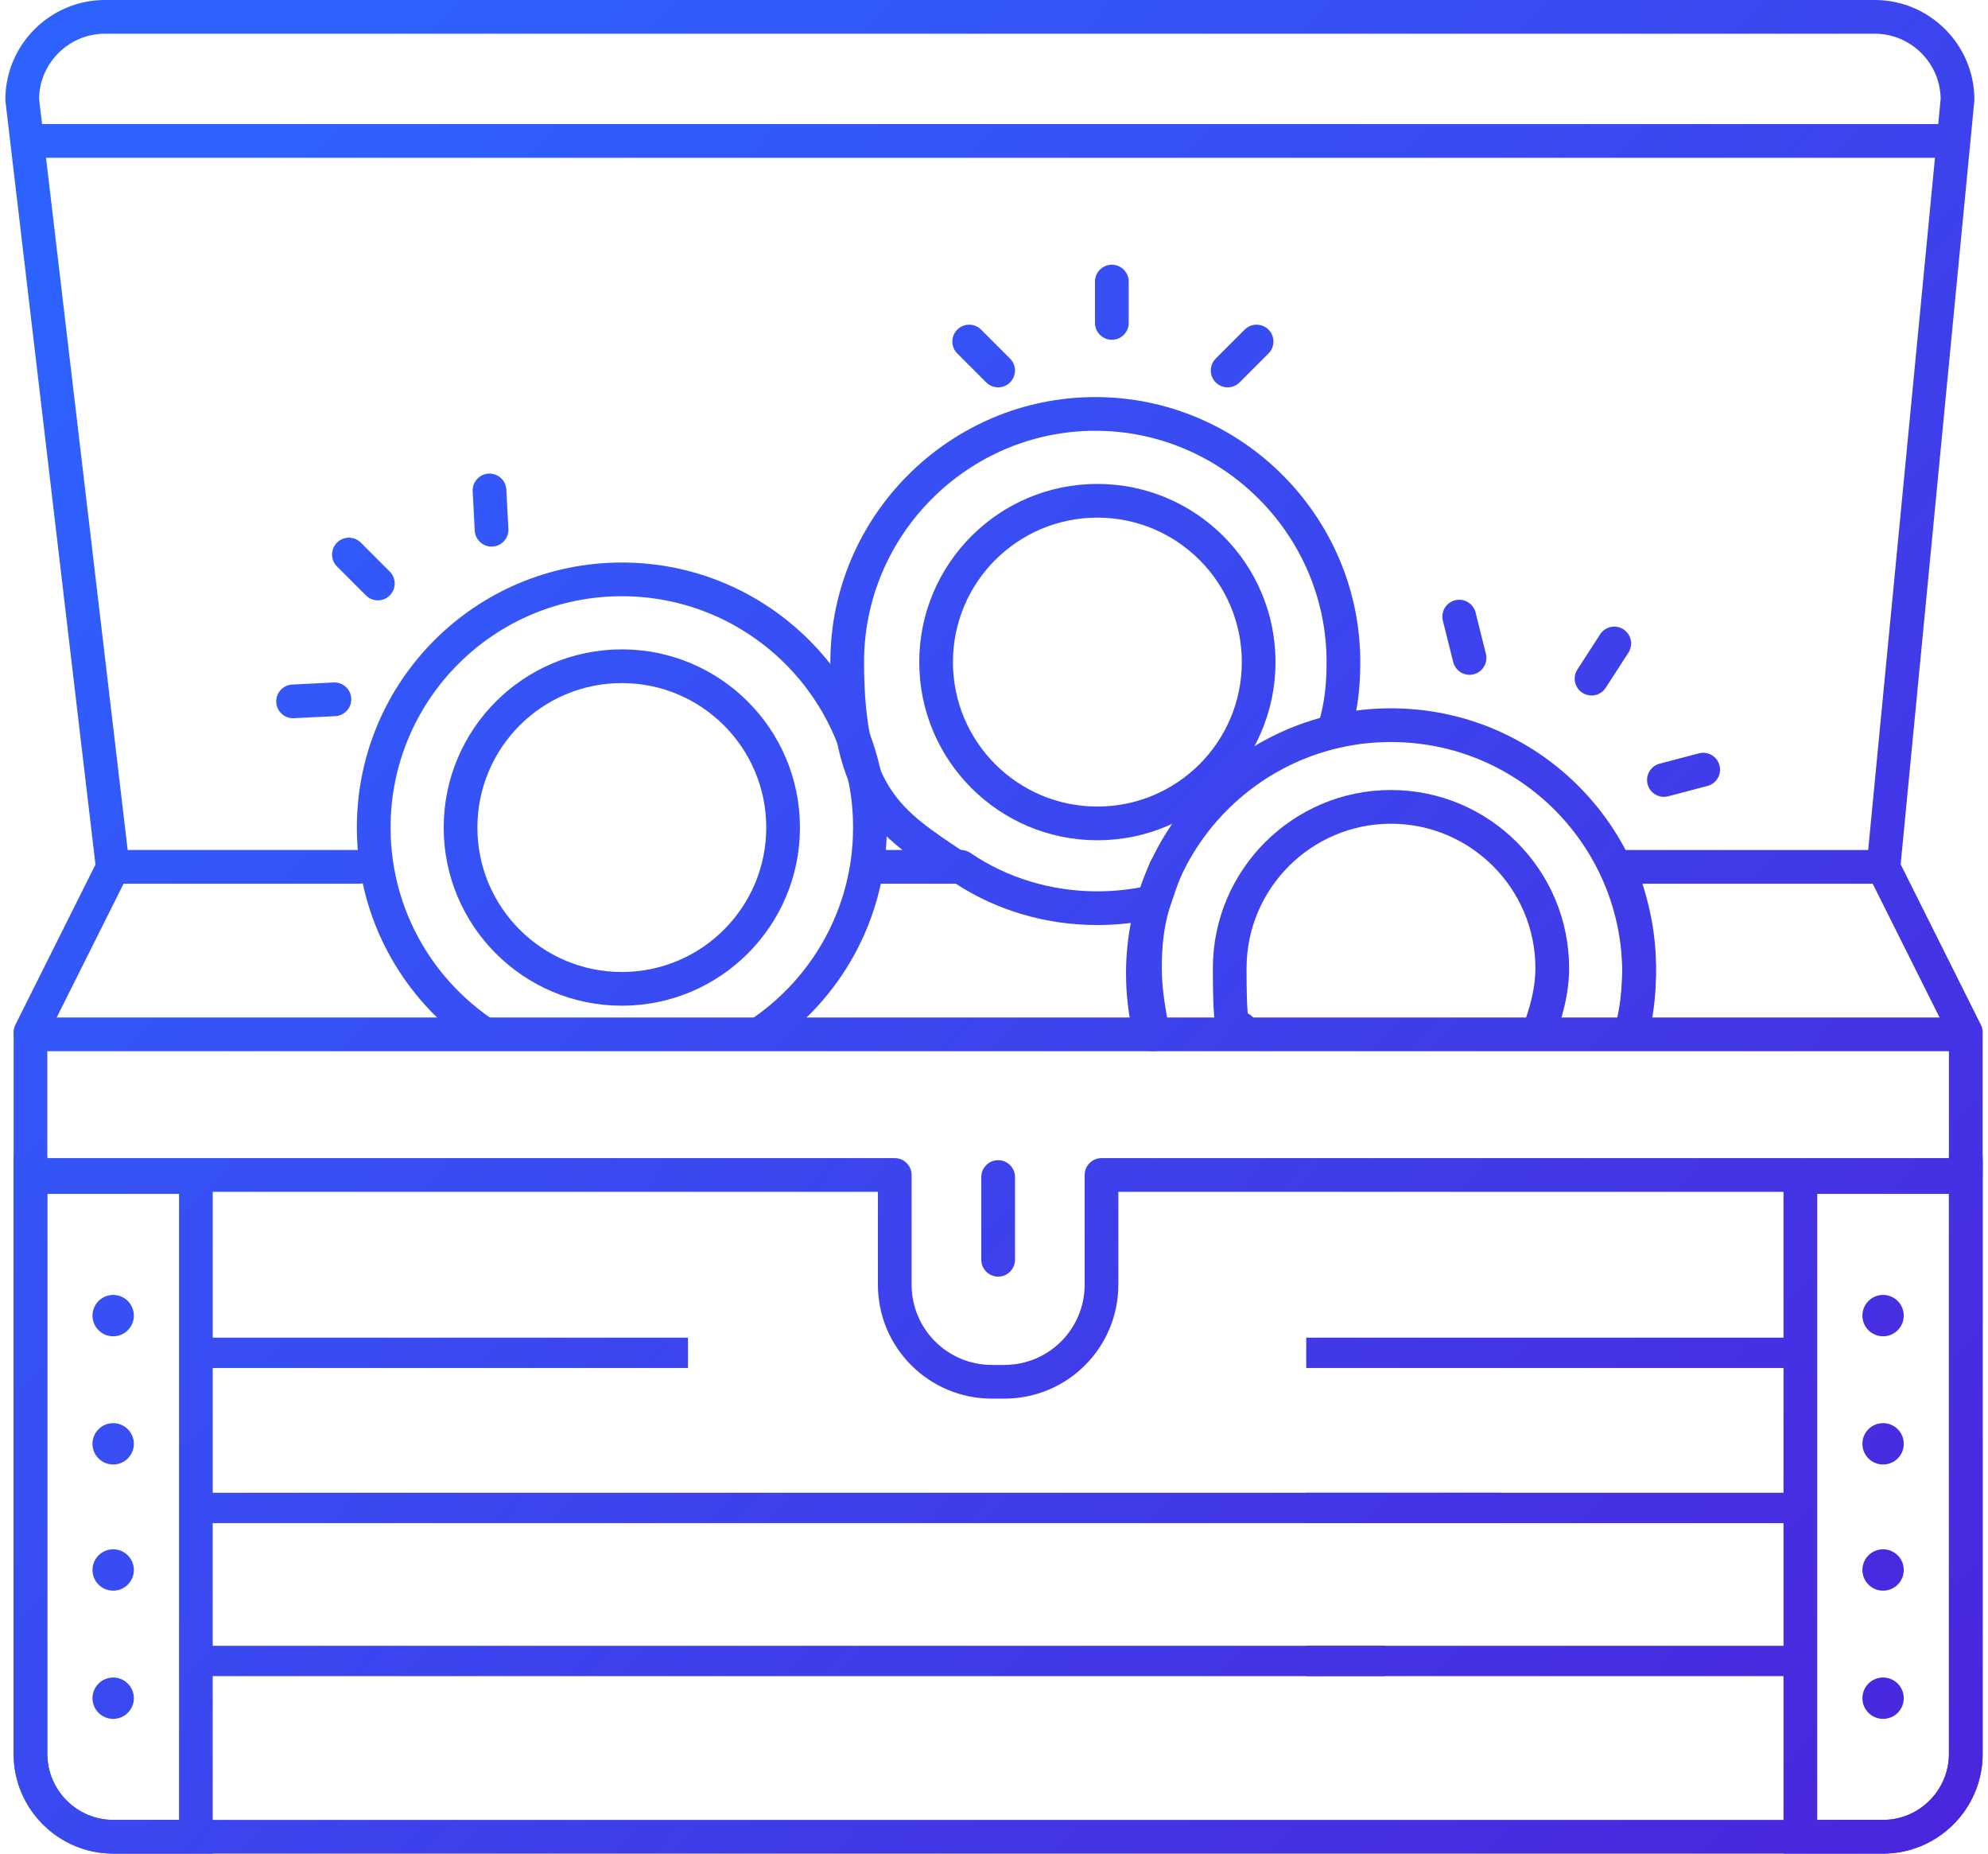 <svg width="118" height="110" viewBox="0 0 118 110" fill="none" xmlns="http://www.w3.org/2000/svg">
<path fill-rule="evenodd" clip-rule="evenodd" d="M59.246 68.85C59.798 68.85 60.246 69.298 60.246 69.85V74.759C60.246 75.311 59.798 75.759 59.246 75.759C58.693 75.759 58.246 75.311 58.246 74.759V69.85C58.246 69.298 58.693 68.85 59.246 68.85Z" fill="url(#paint0_linear_467_393)"/>
<path fill-rule="evenodd" clip-rule="evenodd" d="M2.809 68.623V104.091C2.809 106.239 4.57 108 6.718 108H111.772C113.92 108 115.681 106.239 115.681 104.091V68.623H117.681V104.091C117.681 107.343 115.025 110 111.772 110H6.718C3.465 110 0.809 107.343 0.809 104.091V68.623H2.809Z" fill="url(#paint1_linear_467_393)"/>
<path fill-rule="evenodd" clip-rule="evenodd" d="M2.318 5.854L7.711 51.569L5.725 51.803L0.318 5.968V5.909C0.318 2.657 2.975 0 6.227 0H111.282C114.534 0 117.191 2.657 117.191 5.909V5.957L112.768 51.782L110.777 51.59L115.19 5.864C115.166 3.737 113.414 2 111.282 2H6.227C4.098 2 2.348 3.731 2.318 5.854Z" fill="url(#paint2_linear_467_393)"/>
<path fill-rule="evenodd" clip-rule="evenodd" d="M0.748 8.364C0.748 7.811 1.195 7.364 1.748 7.364L115.761 7.364C116.313 7.364 116.761 7.811 116.761 8.364C116.761 8.916 116.313 9.364 115.761 9.364L1.748 9.364C1.195 9.364 0.748 8.916 0.748 8.364Z" fill="url(#paint3_linear_467_393)"/>
<path fill-rule="evenodd" clip-rule="evenodd" d="M0.809 61.382C0.809 60.829 1.256 60.382 1.809 60.382H116.681C117.234 60.382 117.681 60.829 117.681 61.382V69.727C117.681 70.279 117.234 70.727 116.681 70.727H66.381V76.232C66.381 79.975 63.356 83 59.613 83H58.877C55.134 83 52.109 79.975 52.109 76.232V70.727H1.809C1.256 70.727 0.809 70.279 0.809 69.727V61.382ZM2.809 62.382V68.727H53.109C53.661 68.727 54.109 69.175 54.109 69.727V76.232C54.109 78.87 56.238 81 58.877 81H59.613C62.252 81 64.381 78.87 64.381 76.232V69.727C64.381 69.175 64.829 68.727 65.381 68.727H115.681V62.382H2.809Z" fill="url(#paint4_linear_467_393)"/>
<path fill-rule="evenodd" clip-rule="evenodd" d="M71.991 57.454C71.991 51.625 76.734 46.882 82.563 46.882C88.393 46.882 93.136 51.625 93.136 57.454C93.136 58.978 92.722 60.461 92.206 61.753L90.349 61.01C90.814 59.848 91.136 58.63 91.136 57.454C91.136 52.73 87.288 48.882 82.563 48.882C77.838 48.882 73.991 52.73 73.991 57.454C73.991 58.771 74.014 59.565 74.053 60.041C74.055 60.074 74.058 60.105 74.061 60.134C74.173 60.193 74.281 60.271 74.38 60.371C74.571 60.563 74.692 60.795 74.778 61.01L72.932 61.749C72.941 61.759 72.951 61.77 72.963 61.783C73.071 61.891 73.224 61.964 73.38 61.984C73.421 61.989 73.453 61.99 73.463 61.989L73.452 61.99L73.425 61.991C73.404 61.991 73.368 61.992 73.325 61.991C73.115 61.983 72.775 61.916 72.496 61.609C72.284 61.376 72.201 61.098 72.16 60.922C72.113 60.722 72.082 60.482 72.059 60.203C72.013 59.64 71.991 58.776 71.991 57.454ZM73.464 61.989C73.467 61.989 73.466 61.989 73.463 61.989L73.464 61.989ZM74.113 60.488C74.113 60.488 74.112 60.484 74.109 60.475C74.112 60.483 74.113 60.488 74.113 60.488Z" fill="url(#paint5_linear_467_393)"/>
<path fill-rule="evenodd" clip-rule="evenodd" d="M5.823 50.994C5.993 50.655 6.339 50.441 6.718 50.441H21.322C21.875 50.441 22.322 50.889 22.322 51.441C22.322 51.993 21.875 52.441 21.322 52.441H7.336L2.703 61.706C2.456 62.2 1.856 62.401 1.362 62.154C0.868 61.907 0.667 61.306 0.914 60.812L5.823 50.994Z" fill="url(#paint6_linear_467_393)"/>
<path fill-rule="evenodd" clip-rule="evenodd" d="M95.064 51.441C95.064 50.889 95.511 50.441 96.064 50.441H111.773C112.151 50.441 112.498 50.655 112.667 50.994L117.576 60.812C117.823 61.306 117.623 61.907 117.129 62.154C116.635 62.401 116.034 62.2 115.787 61.706L111.155 52.441H96.064C95.511 52.441 95.064 51.993 95.064 51.441Z" fill="url(#paint7_linear_467_393)"/>
<path fill-rule="evenodd" clip-rule="evenodd" d="M49.286 39.291C49.286 30.639 56.361 23.564 65.013 23.564C73.666 23.564 80.741 30.639 80.741 39.291C80.741 40.703 80.612 42.033 80.208 43.383L78.292 42.808C78.624 41.703 78.741 40.579 78.741 39.291C78.741 31.743 72.561 25.564 65.013 25.564C57.466 25.564 51.286 31.743 51.286 39.291C51.286 43.248 51.918 45.412 52.912 46.896C53.882 48.344 55.255 49.258 57.185 50.543C57.278 50.605 57.372 50.668 57.468 50.731L56.359 52.396C56.228 52.309 56.098 52.222 55.968 52.136C54.145 50.925 52.45 49.8 51.25 48.009C49.943 46.056 49.286 43.434 49.286 39.291Z" fill="url(#paint8_linear_467_393)"/>
<path fill-rule="evenodd" clip-rule="evenodd" d="M65.995 15.709C66.547 15.709 66.995 16.157 66.995 16.709V19.164C66.995 19.716 66.547 20.164 65.995 20.164C65.443 20.164 64.995 19.716 64.995 19.164V16.709C64.995 16.157 65.443 15.709 65.995 15.709Z" fill="url(#paint9_linear_467_393)"/>
<path fill-rule="evenodd" clip-rule="evenodd" d="M75.293 19.561C75.684 19.952 75.684 20.585 75.293 20.975L73.575 22.694C73.184 23.084 72.551 23.084 72.161 22.694C71.77 22.303 71.77 21.67 72.161 21.279L73.879 19.561C74.269 19.171 74.903 19.171 75.293 19.561Z" fill="url(#paint10_linear_467_393)"/>
<path fill-rule="evenodd" clip-rule="evenodd" d="M56.82 19.561C57.21 19.171 57.843 19.171 58.234 19.561L59.952 21.279C60.343 21.67 60.343 22.303 59.952 22.694C59.562 23.084 58.928 23.084 58.538 22.694L56.82 20.975C56.429 20.585 56.429 19.952 56.82 19.561Z" fill="url(#paint11_linear_467_393)"/>
<path fill-rule="evenodd" clip-rule="evenodd" d="M20.002 32.202C20.393 31.811 21.026 31.811 21.416 32.202L23.135 33.92C23.525 34.311 23.525 34.944 23.135 35.334C22.744 35.725 22.111 35.725 21.721 35.334L20.002 33.616C19.612 33.226 19.612 32.593 20.002 32.202Z" fill="url(#paint12_linear_467_393)"/>
<path fill-rule="evenodd" clip-rule="evenodd" d="M29.002 28.106C29.554 28.077 30.024 28.5 30.053 29.052L30.176 31.384C30.205 31.935 29.781 32.406 29.23 32.435C28.678 32.464 28.208 32.04 28.179 31.489L28.056 29.157C28.027 28.606 28.451 28.135 29.002 28.106Z" fill="url(#paint13_linear_467_393)"/>
<path fill-rule="evenodd" clip-rule="evenodd" d="M20.849 41.45C20.876 42.002 20.452 42.471 19.9 42.499L17.445 42.621C16.894 42.649 16.424 42.224 16.397 41.673C16.369 41.121 16.794 40.651 17.346 40.624L19.8 40.501C20.352 40.474 20.821 40.898 20.849 41.45Z" fill="url(#paint14_linear_467_393)"/>
<path fill-rule="evenodd" clip-rule="evenodd" d="M95.692 50.513C96.204 50.307 96.786 50.557 96.991 51.069C97.761 52.995 98.29 55.086 98.29 57.332C98.29 58.735 98.164 60.191 97.757 61.547C97.598 62.075 97.041 62.376 96.512 62.217C95.983 62.058 95.683 61.501 95.841 60.972C96.171 59.873 96.29 58.629 96.29 57.332C96.29 55.405 95.837 53.569 95.134 51.812C94.929 51.3 95.179 50.718 95.692 50.513Z" fill="url(#paint15_linear_467_393)"/>
<path fill-rule="evenodd" clip-rule="evenodd" d="M69.557 50.635C70.07 50.84 70.319 51.422 70.114 51.935C69.883 52.512 69.649 53.213 69.403 53.952C69.075 55.052 68.959 56.172 68.959 57.455C68.959 58.696 69.185 59.96 69.43 61.186C69.538 61.727 69.187 62.254 68.645 62.362C68.104 62.471 67.577 62.12 67.469 61.578C67.223 60.349 66.959 58.913 66.959 57.455C66.959 56.043 67.087 54.712 67.492 53.363C67.495 53.353 67.498 53.343 67.501 53.334L67.507 53.315C67.748 52.592 68.001 51.833 68.257 51.192C68.462 50.679 69.044 50.43 69.557 50.635Z" fill="url(#paint16_linear_467_393)"/>
<path fill-rule="evenodd" clip-rule="evenodd" d="M51.391 50.441H57.037C57.238 50.441 57.435 50.502 57.601 50.616C59.761 52.093 62.385 52.895 65.137 52.895C66.166 52.895 67.198 52.781 68.233 52.551L68.667 54.504C67.493 54.764 66.316 54.895 65.137 54.895C62.106 54.895 59.185 54.042 56.733 52.441H51.391V50.441Z" fill="url(#paint17_linear_467_393)"/>
<path fill-rule="evenodd" clip-rule="evenodd" d="M65.136 30.718C60.402 30.718 56.563 34.556 56.563 39.291C56.563 44.026 60.402 47.864 65.136 47.864C69.871 47.864 73.709 44.026 73.709 39.291C73.709 34.556 69.871 30.718 65.136 30.718ZM54.563 39.291C54.563 33.452 59.297 28.718 65.136 28.718C70.975 28.718 75.709 33.452 75.709 39.291C75.709 45.13 70.975 49.864 65.136 49.864C59.297 49.864 54.563 45.13 54.563 39.291Z" fill="url(#paint18_linear_467_393)"/>
<path fill-rule="evenodd" clip-rule="evenodd" d="M36.909 40.536C32.175 40.536 28.336 44.374 28.336 49.109C28.336 53.844 32.175 57.682 36.909 57.682C41.644 57.682 45.482 53.844 45.482 49.109C45.482 44.374 41.644 40.536 36.909 40.536ZM26.336 49.109C26.336 43.27 31.07 38.536 36.909 38.536C42.748 38.536 47.482 43.27 47.482 49.109C47.482 54.948 42.748 59.682 36.909 59.682C31.07 59.682 26.336 54.948 26.336 49.109Z" fill="url(#paint19_linear_467_393)"/>
<path fill-rule="evenodd" clip-rule="evenodd" d="M96.361 37.347C96.825 37.647 96.958 38.266 96.658 38.73L95.308 40.816C95.007 41.28 94.388 41.412 93.925 41.112C93.461 40.812 93.328 40.193 93.628 39.73L94.978 37.643C95.278 37.179 95.898 37.047 96.361 37.347Z" fill="url(#paint20_linear_467_393)"/>
<path fill-rule="evenodd" clip-rule="evenodd" d="M86.371 35.621C86.907 35.487 87.45 35.813 87.584 36.348L88.197 38.803C88.331 39.339 88.005 39.882 87.47 40.016C86.934 40.15 86.391 39.824 86.257 39.288L85.643 36.834C85.509 36.298 85.835 35.755 86.371 35.621Z" fill="url(#paint21_linear_467_393)"/>
<path fill-rule="evenodd" clip-rule="evenodd" d="M102.062 45.418C102.203 45.952 101.884 46.499 101.35 46.64L99.018 47.254C98.484 47.394 97.937 47.075 97.796 46.541C97.656 46.007 97.975 45.46 98.509 45.319L100.841 44.706C101.375 44.565 101.922 44.884 102.062 45.418Z" fill="url(#paint22_linear_467_393)"/>
<path fill-rule="evenodd" clip-rule="evenodd" d="M1.809 69.85H0.809V104.091C0.809 107.343 3.465 110 6.718 110L12.627 110V68.85H1.809V69.85ZM10.627 70.85H2.809V104.091C2.809 106.239 4.57 108 6.718 108L10.627 108V70.85Z" fill="url(#paint23_linear_467_393)"/>
<path fill-rule="evenodd" clip-rule="evenodd" d="M111.772 108C113.92 108 115.681 106.239 115.681 104.091L115.682 70.85H107.863V108L111.772 108ZM117.681 104.091C117.681 107.343 115.025 110 111.772 110L105.863 110V68.85H117.682L117.681 104.091Z" fill="url(#paint24_linear_467_393)"/>
<path fill-rule="evenodd" clip-rule="evenodd" d="M40.836 81.182H11.504V79.382H40.836V81.182Z" fill="url(#paint25_linear_467_393)"/>
<path fill-rule="evenodd" clip-rule="evenodd" d="M89.068 90.386H11.504V88.586H89.068V90.386Z" fill="url(#paint26_linear_467_393)"/>
<path fill-rule="evenodd" clip-rule="evenodd" d="M82.195 99.468H11.504V97.668H82.195V99.468Z" fill="url(#paint27_linear_467_393)"/>
<path fill-rule="evenodd" clip-rule="evenodd" d="M106.864 81.182H77.532V79.382H106.864V81.182Z" fill="url(#paint28_linear_467_393)"/>
<path fill-rule="evenodd" clip-rule="evenodd" d="M106.864 90.386H77.532V88.586H106.864V90.386Z" fill="url(#paint29_linear_467_393)"/>
<path fill-rule="evenodd" clip-rule="evenodd" d="M106.864 99.468H77.532V97.668H106.864V99.468Z" fill="url(#paint30_linear_467_393)"/>
<path d="M6.718 79.3C7.395 79.3 7.945 78.751 7.945 78.073C7.945 77.395 7.395 76.846 6.718 76.846C6.04 76.846 5.49 77.395 5.49 78.073C5.49 78.751 6.04 79.3 6.718 79.3Z" fill="url(#paint31_linear_467_393)"/>
<path d="M6.718 86.909C7.395 86.909 7.945 86.36 7.945 85.682C7.945 85.004 7.395 84.455 6.718 84.455C6.04 84.455 5.49 85.004 5.49 85.682C5.49 86.36 6.04 86.909 6.718 86.909Z" fill="url(#paint32_linear_467_393)"/>
<path d="M6.718 94.396C7.395 94.396 7.945 93.846 7.945 93.168C7.945 92.491 7.395 91.941 6.718 91.941C6.04 91.941 5.49 92.491 5.49 93.168C5.49 93.846 6.04 94.396 6.718 94.396Z" fill="url(#paint33_linear_467_393)"/>
<path d="M6.718 102.005C7.395 102.005 7.945 101.455 7.945 100.777C7.945 100.1 7.395 99.55 6.718 99.55C6.04 99.55 5.49 100.1 5.49 100.777C5.49 101.455 6.04 102.005 6.718 102.005Z" fill="url(#paint34_linear_467_393)"/>
<path d="M111.772 79.3C112.45 79.3 112.999 78.751 112.999 78.073C112.999 77.395 112.45 76.846 111.772 76.846C111.094 76.846 110.545 77.395 110.545 78.073C110.545 78.751 111.094 79.3 111.772 79.3Z" fill="url(#paint35_linear_467_393)"/>
<path d="M111.772 86.909C112.45 86.909 113 86.36 113 85.682C113 85.004 112.45 84.454 111.772 84.454C111.095 84.454 110.545 85.004 110.545 85.682C110.545 86.36 111.095 86.909 111.772 86.909Z" fill="url(#paint36_linear_467_393)"/>
<path d="M111.772 94.396C112.45 94.396 113 93.846 113 93.168C113 92.49 112.45 91.941 111.772 91.941C111.095 91.941 110.545 92.49 110.545 93.168C110.545 93.846 111.095 94.396 111.772 94.396Z" fill="url(#paint37_linear_467_393)"/>
<path d="M111.772 102.005C112.45 102.005 113 101.455 113 100.777C113 100.1 112.45 99.55 111.772 99.55C111.095 99.55 110.545 100.1 110.545 100.777C110.545 101.455 111.095 102.005 111.772 102.005Z" fill="url(#paint38_linear_467_393)"/>
<path fill-rule="evenodd" clip-rule="evenodd" d="M23.182 49.109C23.182 41.528 29.328 35.382 36.909 35.382C44.49 35.382 50.636 41.528 50.636 49.109C50.636 54.477 47.555 59.125 43.065 61.382H46.745C50.337 58.499 52.636 54.073 52.636 49.109C52.636 40.423 45.595 33.382 36.909 33.382C28.223 33.382 21.182 40.423 21.182 49.109C21.182 54.073 23.481 58.499 27.073 61.382H30.753C26.263 59.125 23.182 54.477 23.182 49.109Z" fill="url(#paint39_linear_467_393)"/>
<path fill-rule="evenodd" clip-rule="evenodd" d="M82.564 44.034C74.982 44.034 68.836 50.18 68.836 57.761C68.836 59.015 69.004 60.228 69.319 61.382H67.255C66.981 60.219 66.836 59.007 66.836 57.761C66.836 49.075 73.878 42.034 82.564 42.034C91.25 42.034 98.291 49.075 98.291 57.761C98.291 59.007 98.146 60.219 97.872 61.382H95.808C96.123 60.228 96.291 59.015 96.291 57.761C96.291 50.18 90.145 44.034 82.564 44.034Z" fill="url(#paint40_linear_467_393)"/>
<defs>
<linearGradient id="paint0_linear_467_393" x1="11.818" y1="11" x2="117.682" y2="110.802" gradientUnits="userSpaceOnUse">
<stop stop-color="#2E62FF"/>
<stop offset="1" stop-color="#4B24DC"/>
</linearGradient>
<linearGradient id="paint1_linear_467_393" x1="11.818" y1="11" x2="117.682" y2="110.802" gradientUnits="userSpaceOnUse">
<stop stop-color="#2E62FF"/>
<stop offset="1" stop-color="#4B24DC"/>
</linearGradient>
<linearGradient id="paint2_linear_467_393" x1="11.818" y1="11" x2="117.682" y2="110.802" gradientUnits="userSpaceOnUse">
<stop stop-color="#2E62FF"/>
<stop offset="1" stop-color="#4B24DC"/>
</linearGradient>
<linearGradient id="paint3_linear_467_393" x1="11.818" y1="11" x2="117.682" y2="110.802" gradientUnits="userSpaceOnUse">
<stop stop-color="#2E62FF"/>
<stop offset="1" stop-color="#4B24DC"/>
</linearGradient>
<linearGradient id="paint4_linear_467_393" x1="11.818" y1="11" x2="117.682" y2="110.802" gradientUnits="userSpaceOnUse">
<stop stop-color="#2E62FF"/>
<stop offset="1" stop-color="#4B24DC"/>
</linearGradient>
<linearGradient id="paint5_linear_467_393" x1="11.818" y1="11" x2="117.682" y2="110.802" gradientUnits="userSpaceOnUse">
<stop stop-color="#2E62FF"/>
<stop offset="1" stop-color="#4B24DC"/>
</linearGradient>
<linearGradient id="paint6_linear_467_393" x1="11.818" y1="11" x2="117.682" y2="110.802" gradientUnits="userSpaceOnUse">
<stop stop-color="#2E62FF"/>
<stop offset="1" stop-color="#4B24DC"/>
</linearGradient>
<linearGradient id="paint7_linear_467_393" x1="11.818" y1="11" x2="117.682" y2="110.802" gradientUnits="userSpaceOnUse">
<stop stop-color="#2E62FF"/>
<stop offset="1" stop-color="#4B24DC"/>
</linearGradient>
<linearGradient id="paint8_linear_467_393" x1="11.818" y1="11" x2="117.682" y2="110.802" gradientUnits="userSpaceOnUse">
<stop stop-color="#2E62FF"/>
<stop offset="1" stop-color="#4B24DC"/>
</linearGradient>
<linearGradient id="paint9_linear_467_393" x1="11.818" y1="11" x2="117.682" y2="110.802" gradientUnits="userSpaceOnUse">
<stop stop-color="#2E62FF"/>
<stop offset="1" stop-color="#4B24DC"/>
</linearGradient>
<linearGradient id="paint10_linear_467_393" x1="11.818" y1="11" x2="117.682" y2="110.802" gradientUnits="userSpaceOnUse">
<stop stop-color="#2E62FF"/>
<stop offset="1" stop-color="#4B24DC"/>
</linearGradient>
<linearGradient id="paint11_linear_467_393" x1="11.818" y1="11" x2="117.682" y2="110.802" gradientUnits="userSpaceOnUse">
<stop stop-color="#2E62FF"/>
<stop offset="1" stop-color="#4B24DC"/>
</linearGradient>
<linearGradient id="paint12_linear_467_393" x1="11.818" y1="11" x2="117.682" y2="110.802" gradientUnits="userSpaceOnUse">
<stop stop-color="#2E62FF"/>
<stop offset="1" stop-color="#4B24DC"/>
</linearGradient>
<linearGradient id="paint13_linear_467_393" x1="11.818" y1="11" x2="117.682" y2="110.802" gradientUnits="userSpaceOnUse">
<stop stop-color="#2E62FF"/>
<stop offset="1" stop-color="#4B24DC"/>
</linearGradient>
<linearGradient id="paint14_linear_467_393" x1="11.818" y1="11" x2="117.682" y2="110.802" gradientUnits="userSpaceOnUse">
<stop stop-color="#2E62FF"/>
<stop offset="1" stop-color="#4B24DC"/>
</linearGradient>
<linearGradient id="paint15_linear_467_393" x1="11.818" y1="11" x2="117.682" y2="110.802" gradientUnits="userSpaceOnUse">
<stop stop-color="#2E62FF"/>
<stop offset="1" stop-color="#4B24DC"/>
</linearGradient>
<linearGradient id="paint16_linear_467_393" x1="11.818" y1="11" x2="117.682" y2="110.802" gradientUnits="userSpaceOnUse">
<stop stop-color="#2E62FF"/>
<stop offset="1" stop-color="#4B24DC"/>
</linearGradient>
<linearGradient id="paint17_linear_467_393" x1="11.818" y1="11" x2="117.682" y2="110.802" gradientUnits="userSpaceOnUse">
<stop stop-color="#2E62FF"/>
<stop offset="1" stop-color="#4B24DC"/>
</linearGradient>
<linearGradient id="paint18_linear_467_393" x1="11.818" y1="11" x2="117.682" y2="110.802" gradientUnits="userSpaceOnUse">
<stop stop-color="#2E62FF"/>
<stop offset="1" stop-color="#4B24DC"/>
</linearGradient>
<linearGradient id="paint19_linear_467_393" x1="11.818" y1="11" x2="117.682" y2="110.802" gradientUnits="userSpaceOnUse">
<stop stop-color="#2E62FF"/>
<stop offset="1" stop-color="#4B24DC"/>
</linearGradient>
<linearGradient id="paint20_linear_467_393" x1="11.818" y1="11" x2="117.682" y2="110.802" gradientUnits="userSpaceOnUse">
<stop stop-color="#2E62FF"/>
<stop offset="1" stop-color="#4B24DC"/>
</linearGradient>
<linearGradient id="paint21_linear_467_393" x1="11.818" y1="11" x2="117.682" y2="110.802" gradientUnits="userSpaceOnUse">
<stop stop-color="#2E62FF"/>
<stop offset="1" stop-color="#4B24DC"/>
</linearGradient>
<linearGradient id="paint22_linear_467_393" x1="11.818" y1="11" x2="117.682" y2="110.802" gradientUnits="userSpaceOnUse">
<stop stop-color="#2E62FF"/>
<stop offset="1" stop-color="#4B24DC"/>
</linearGradient>
<linearGradient id="paint23_linear_467_393" x1="11.818" y1="11" x2="117.682" y2="110.802" gradientUnits="userSpaceOnUse">
<stop stop-color="#2E62FF"/>
<stop offset="1" stop-color="#4B24DC"/>
</linearGradient>
<linearGradient id="paint24_linear_467_393" x1="11.818" y1="11" x2="117.682" y2="110.802" gradientUnits="userSpaceOnUse">
<stop stop-color="#2E62FF"/>
<stop offset="1" stop-color="#4B24DC"/>
</linearGradient>
<linearGradient id="paint25_linear_467_393" x1="11.818" y1="11" x2="117.682" y2="110.802" gradientUnits="userSpaceOnUse">
<stop stop-color="#2E62FF"/>
<stop offset="1" stop-color="#4B24DC"/>
</linearGradient>
<linearGradient id="paint26_linear_467_393" x1="11.818" y1="11" x2="117.682" y2="110.802" gradientUnits="userSpaceOnUse">
<stop stop-color="#2E62FF"/>
<stop offset="1" stop-color="#4B24DC"/>
</linearGradient>
<linearGradient id="paint27_linear_467_393" x1="11.818" y1="11" x2="117.682" y2="110.802" gradientUnits="userSpaceOnUse">
<stop stop-color="#2E62FF"/>
<stop offset="1" stop-color="#4B24DC"/>
</linearGradient>
<linearGradient id="paint28_linear_467_393" x1="11.818" y1="11" x2="117.682" y2="110.802" gradientUnits="userSpaceOnUse">
<stop stop-color="#2E62FF"/>
<stop offset="1" stop-color="#4B24DC"/>
</linearGradient>
<linearGradient id="paint29_linear_467_393" x1="11.818" y1="11" x2="117.682" y2="110.802" gradientUnits="userSpaceOnUse">
<stop stop-color="#2E62FF"/>
<stop offset="1" stop-color="#4B24DC"/>
</linearGradient>
<linearGradient id="paint30_linear_467_393" x1="11.818" y1="11" x2="117.682" y2="110.802" gradientUnits="userSpaceOnUse">
<stop stop-color="#2E62FF"/>
<stop offset="1" stop-color="#4B24DC"/>
</linearGradient>
<linearGradient id="paint31_linear_467_393" x1="11.818" y1="11" x2="117.682" y2="110.802" gradientUnits="userSpaceOnUse">
<stop stop-color="#2E62FF"/>
<stop offset="1" stop-color="#4B24DC"/>
</linearGradient>
<linearGradient id="paint32_linear_467_393" x1="11.818" y1="11" x2="117.682" y2="110.802" gradientUnits="userSpaceOnUse">
<stop stop-color="#2E62FF"/>
<stop offset="1" stop-color="#4B24DC"/>
</linearGradient>
<linearGradient id="paint33_linear_467_393" x1="11.818" y1="11" x2="117.682" y2="110.802" gradientUnits="userSpaceOnUse">
<stop stop-color="#2E62FF"/>
<stop offset="1" stop-color="#4B24DC"/>
</linearGradient>
<linearGradient id="paint34_linear_467_393" x1="11.818" y1="11" x2="117.682" y2="110.802" gradientUnits="userSpaceOnUse">
<stop stop-color="#2E62FF"/>
<stop offset="1" stop-color="#4B24DC"/>
</linearGradient>
<linearGradient id="paint35_linear_467_393" x1="11.818" y1="11" x2="117.682" y2="110.802" gradientUnits="userSpaceOnUse">
<stop stop-color="#2E62FF"/>
<stop offset="1" stop-color="#4B24DC"/>
</linearGradient>
<linearGradient id="paint36_linear_467_393" x1="11.818" y1="11" x2="117.682" y2="110.802" gradientUnits="userSpaceOnUse">
<stop stop-color="#2E62FF"/>
<stop offset="1" stop-color="#4B24DC"/>
</linearGradient>
<linearGradient id="paint37_linear_467_393" x1="11.818" y1="11" x2="117.682" y2="110.802" gradientUnits="userSpaceOnUse">
<stop stop-color="#2E62FF"/>
<stop offset="1" stop-color="#4B24DC"/>
</linearGradient>
<linearGradient id="paint38_linear_467_393" x1="11.818" y1="11" x2="117.682" y2="110.802" gradientUnits="userSpaceOnUse">
<stop stop-color="#2E62FF"/>
<stop offset="1" stop-color="#4B24DC"/>
</linearGradient>
<linearGradient id="paint39_linear_467_393" x1="11.818" y1="11" x2="117.682" y2="110.802" gradientUnits="userSpaceOnUse">
<stop stop-color="#2E62FF"/>
<stop offset="1" stop-color="#4B24DC"/>
</linearGradient>
<linearGradient id="paint40_linear_467_393" x1="11.818" y1="11" x2="117.682" y2="110.802" gradientUnits="userSpaceOnUse">
<stop stop-color="#2E62FF"/>
<stop offset="1" stop-color="#4B24DC"/>
</linearGradient>
</defs>
</svg>
